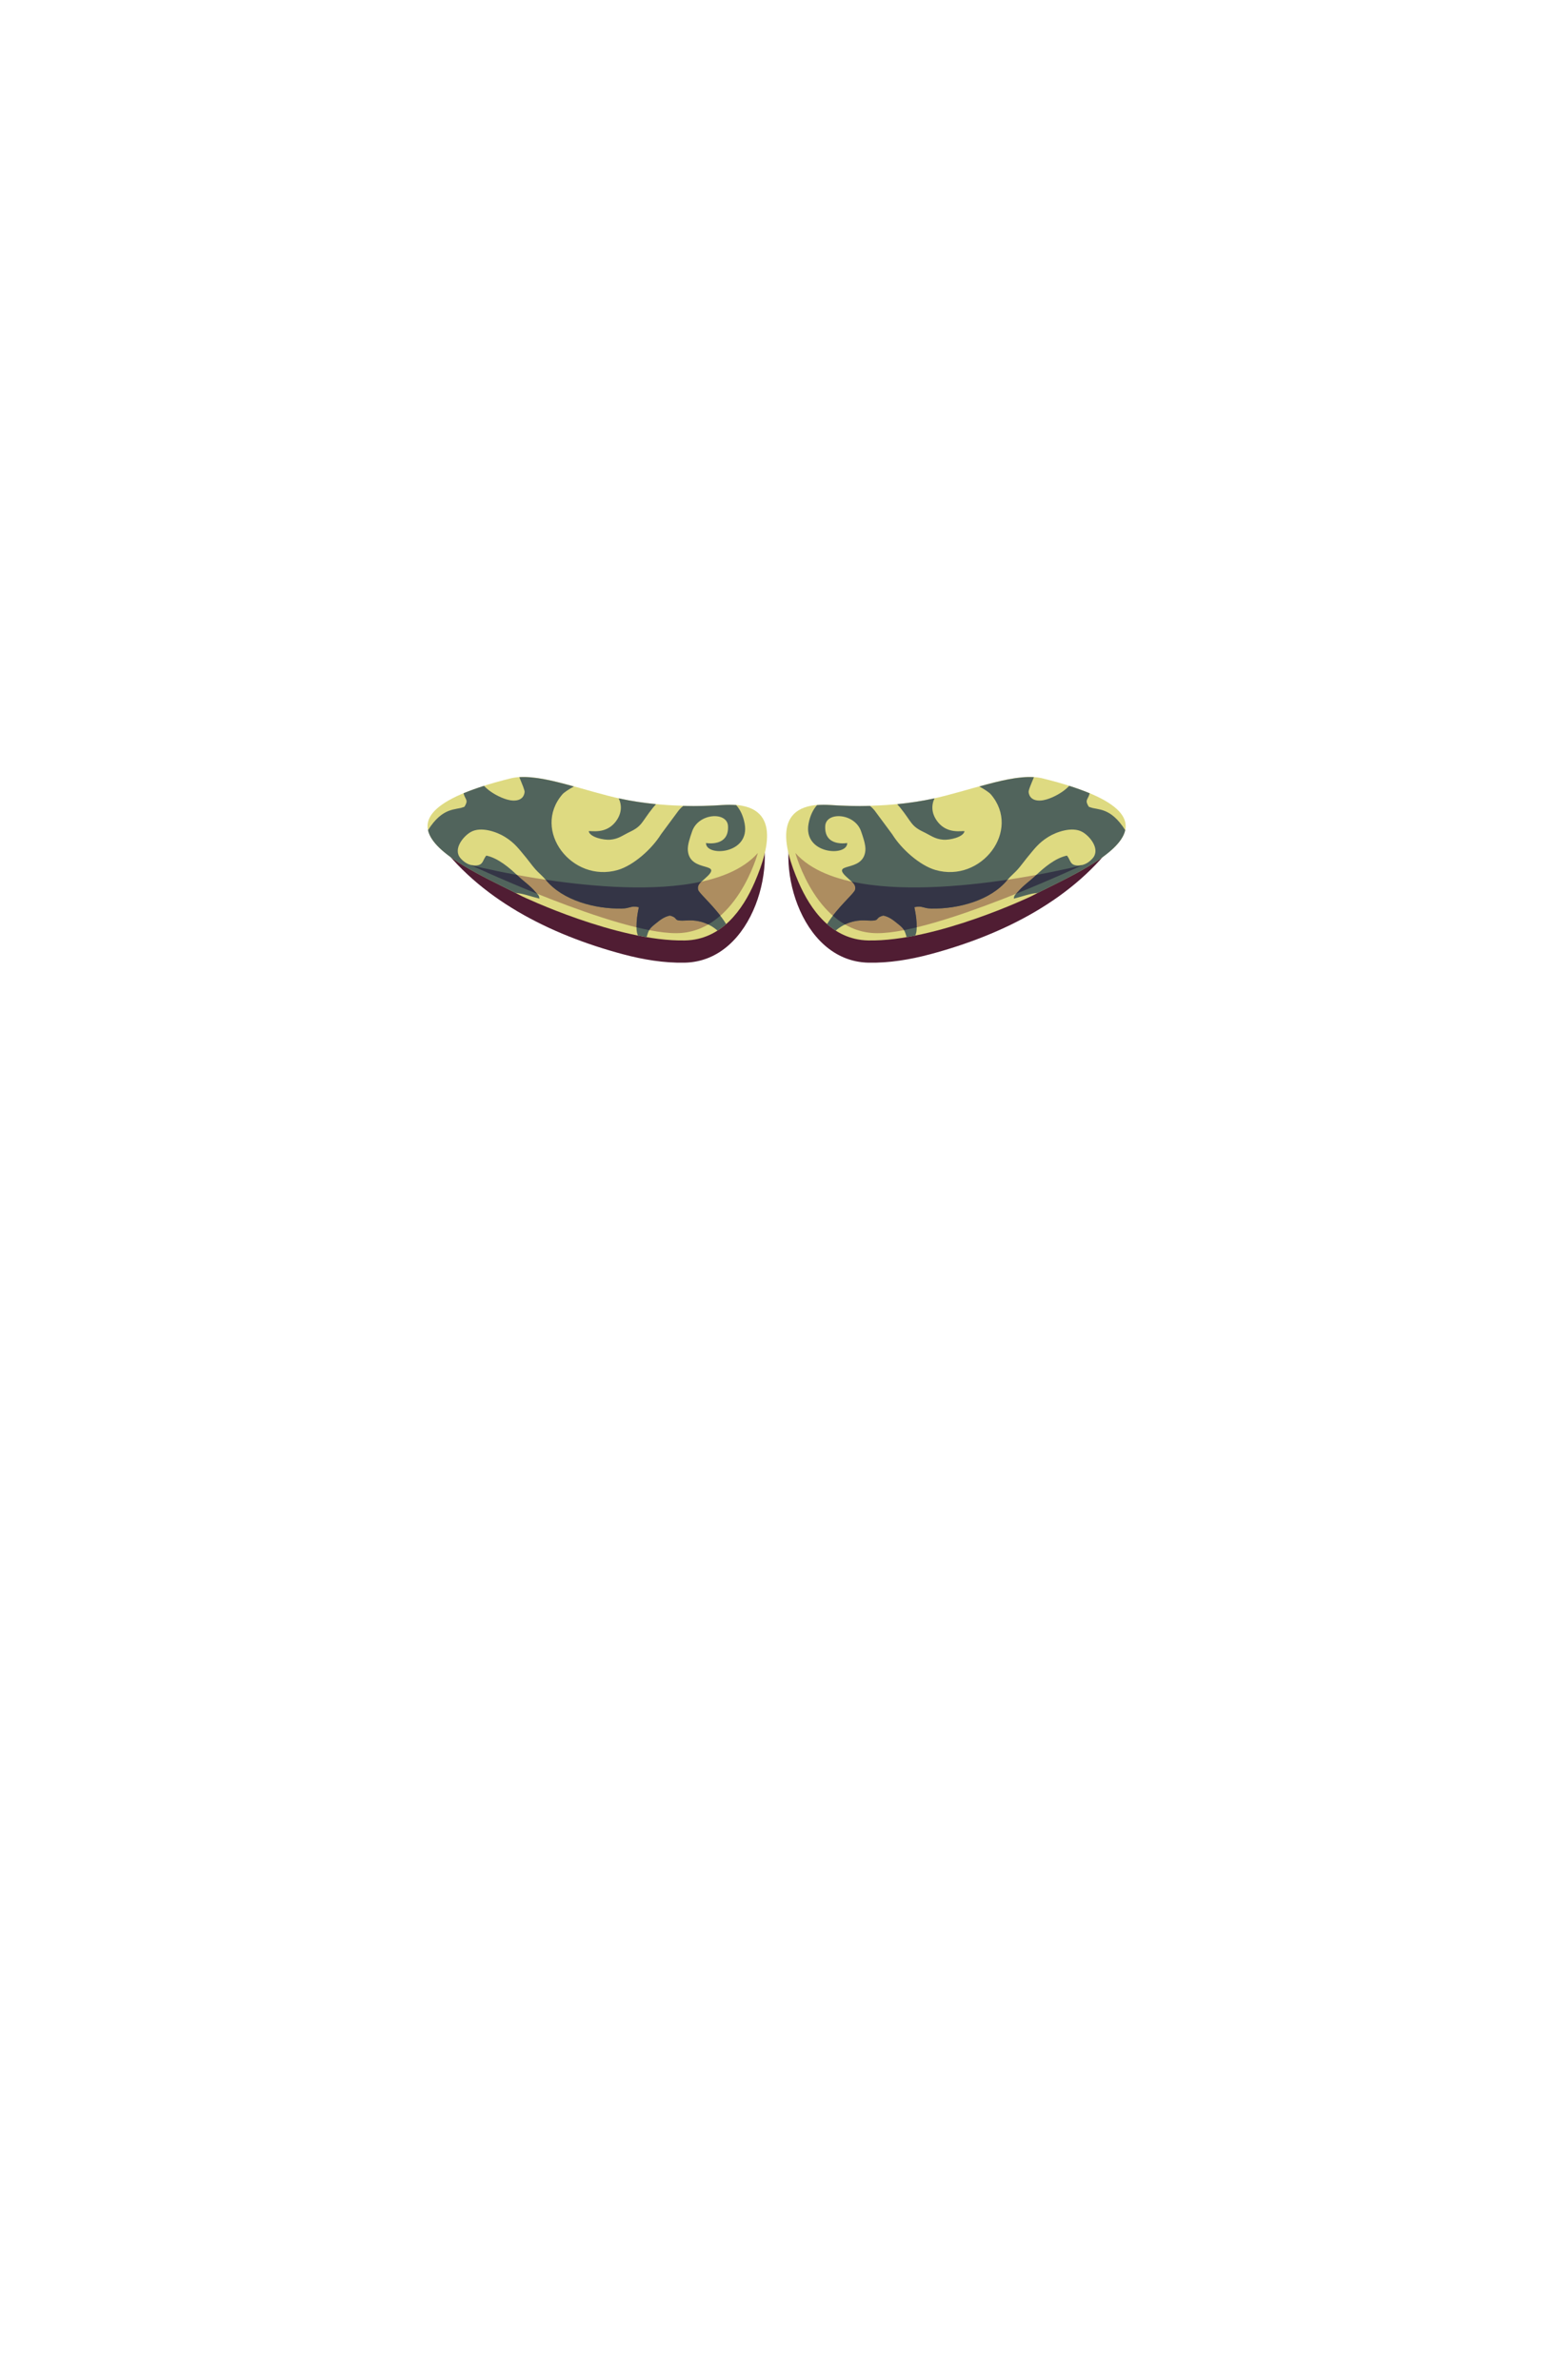 <?xml version="1.0" encoding="UTF-8"?>
<!DOCTYPE svg PUBLIC "-//W3C//DTD SVG 1.1//EN" "http://www.w3.org/Graphics/SVG/1.1/DTD/svg11.dtd">
<!-- Creator: CorelDRAW 2020 (64-Bit) -->
<svg xmlns="http://www.w3.org/2000/svg" xml:space="preserve" width="129.436mm" height="197.989mm" version="1.1" style="shape-rendering:geometricPrecision; text-rendering:geometricPrecision; image-rendering:optimizeQuality; fill-rule:evenodd; clip-rule:evenodd"
viewBox="0 0 432.58 661.69"
 xmlns:xlink="http://www.w3.org/1999/xlink"
 xmlns:xodm="http://www.corel.com/coreldraw/odm/2003">
 <defs>
  <style type="text/css">
   <![CDATA[
    .fil0 {fill:none}
    .fil5 {fill:#343546}
    .fil1 {fill:#501D33}
    .fil4 {fill:#51645C}
    .fil3 {fill:#AD8D60}
    .fil2 {fill:#DEDA81}
   ]]>
  </style>
 </defs>
 <g id="Слой_x0020_1">
  <g id="_2674687292976">
   <rect id="_135982320" class="fil0" y="0" width="432.58" height="661.69"/>
   <g>
    <path id="_134589104" class="fil1" d="M173.14 265.28c5.72,1.53 11.49,2.47 17.16,2.36 19.55,-0.36 26.44,-29.04 19.96,-40.03 -0.54,-0.95 -70.41,-6.83 -89.22,5.34 12.02,16.97 31.74,26.88 52.1,32.33l0 0z"/>
    <path id="_134589032" class="fil2" d="M209.83 245.23c-3.31,7.68 -9.24,16.04 -19.41,16.23 -18.86,0.35 -45.27,-12.27 -45.27,-12.27 -13.45,-7.15 -49.93,-21.19 -3.23,-32.78 6.66,-1.65 16.3,2.03 27.1,4.82 10.81,2.8 22.05,3.21 31.92,2.55 16.28,-1.09 13.16,11.54 8.89,21.45z"/>
    <path id="_134588936" class="fil3" d="M210.69 237.14c0,0 -6.02,22.3 -22.76,22.3 -16.75,0 -57.01,-18.91 -57.01,-18.91 0,0 62.65,15.99 79.77,-3.39z"/>
    <path class="fil4" d="M144.36 216.05c0.8,1.95 1.56,3.65 1.48,4.22 -0.33,2.36 -2.7,2.65 -4.93,2 -2.04,-0.59 -4.33,-1.9 -5.65,-3.11 -0.25,-0.23 -0.48,-0.45 -0.71,-0.68 -2.14,0.68 -4.02,1.37 -5.68,2.06 0.02,0.08 0.04,0.16 0.06,0.24 0.5,1.62 1.32,1.62 0.26,3.4 -0.12,0.2 -0.36,0.21 -0.5,0.26 -2.03,0.81 -5.61,-0.12 -9.69,6.34l-0.01 0.02c1.46,6.76 15.77,13.12 24.3,17.44 2.21,0.18 3.99,0.92 6.67,1.59 -0.08,-1.02 -0.52,-1.18 -1.1,-1.86 -1.61,-1.88 -3.17,-2.84 -5.16,-4.73 -1.94,-1.84 -5.23,-4.71 -8.52,-5.37 -1.05,1.29 -0.78,2.7 -3,2.75 -1.98,0.04 -3.33,-1.07 -4.16,-2.03 -2.17,-2.52 0.78,-6.11 2.87,-7.29 2.85,-1.61 7.29,0.01 9.45,1.35 2.8,1.73 3.95,3.42 6.03,5.92 0.8,0.97 1.55,2.06 2.48,3.11 0.84,0.95 2.03,1.91 2.87,2.93 4.71,5.77 13.75,8.13 21.18,7.99 2.35,-0.04 2.46,-0.88 4.71,-0.38 -0.49,2.28 -0.66,3.86 -0.65,5.81 0.01,0.74 0.12,1.47 0.4,2.08 0.8,0.16 1.59,0.3 2.39,0.44 0.53,-1.76 0.65,-2.26 2.32,-3.6 1.43,-1.15 2.46,-2.03 4.17,-2.4 2.85,0.75 0.22,1.63 4.96,1.36 3.1,-0.18 6.06,0.86 8.28,2.82 0.85,-0.54 1.64,-1.15 2.4,-1.81 -2.83,-4.62 -7.62,-8.58 -7.79,-9.55 -0.21,-1.19 0.23,-1.69 1.79,-3.03 5.88,-5.07 -4.08,-1.39 -4.65,-7.87 -0.14,-1.55 0.63,-3.72 1.19,-5.34 1.75,-5.11 9.74,-5.56 9.97,-1.49 0.33,5.93 -6.11,4.73 -6.12,4.73 -0.06,3.89 12.39,3.16 10.74,-5.43 -0.43,-2.23 -1.26,-3.9 -2.35,-5.11 -1.11,-0.09 -2.35,-0.1 -3.73,-0.01 -3.52,0.24 -7.21,0.34 -11,0.24 -0.48,0.39 -0.89,0.8 -1.23,1.22l-4.94 6.67c-2.57,4.14 -7.67,8.66 -12.01,9.92 -12.75,3.68 -23.99,-11 -15.41,-21.02 0.48,-0.56 1.83,-1.44 3.2,-2.2 -5.76,-1.6 -10.94,-2.86 -15.19,-2.58zm27.65 5.91c0.93,1.98 0.88,4.33 -0.97,6.63 -2.66,3.3 -6.58,2.35 -7.38,2.49 0.33,1.69 4.15,2.51 5.94,2.37 2.39,-0.2 3.51,-1.22 5.52,-2.18 3.48,-1.66 3.19,-2.69 6.39,-6.69 0.2,-0.25 0.5,-0.6 0.87,-1.01 -3.44,-0.34 -6.92,-0.86 -10.36,-1.61z"/>
    <path class="fil5" d="M149.33 248.48c-0.14,-0.15 -0.31,-0.31 -0.48,-0.51 -1.61,-1.88 -3.17,-2.84 -5.16,-4.73l-0 -0c-7.68,-1.41 -12.78,-2.71 -12.78,-2.71 0,0 8.04,3.77 18.42,7.95zm2.35 -3.91l0.03 0.03c4.71,5.77 13.75,8.13 21.18,7.99 2.35,-0.04 2.46,-0.88 4.71,-0.38 -0.47,2.2 -0.65,3.74 -0.65,5.6 1.21,0.29 2.39,0.55 3.52,0.77 0.31,-0.51 0.75,-0.97 1.59,-1.64 1.43,-1.15 2.46,-2.03 4.17,-2.4 2.85,0.75 0.22,1.63 4.96,1.36 2.01,-0.12 3.96,0.28 5.7,1.11 1.21,-0.7 2.34,-1.53 3.37,-2.44 -2.74,-3.57 -6.04,-6.42 -6.18,-7.22 -0.16,-0.92 0.07,-1.43 0.91,-2.24 -13.06,2.85 -30.09,1.44 -43.31,-0.54z"/>
   </g>
   <g>
    <path id="_134589104_0" class="fil1" d="M258.66 265.28c-5.72,1.53 -11.49,2.47 -17.16,2.36 -19.55,-0.36 -26.44,-29.04 -19.96,-40.03 0.54,-0.95 70.41,-6.83 89.22,5.34 -12.02,16.97 -31.74,26.88 -52.1,32.33l-0 0z"/>
    <path id="_134589032_1" class="fil2" d="M221.98 245.23c3.31,7.68 9.24,16.04 19.41,16.23 18.86,0.35 45.27,-12.27 45.27,-12.27 13.45,-7.15 49.93,-21.19 3.23,-32.78 -6.66,-1.65 -16.3,2.03 -27.1,4.82 -10.81,2.8 -22.05,3.21 -31.92,2.55 -16.28,-1.09 -13.16,11.54 -8.89,21.45z"/>
    <path id="_134588936_2" class="fil3" d="M221.12 237.14c0,0 6.02,22.3 22.76,22.3 16.75,0 57.01,-18.91 57.01,-18.91 0,0 -62.65,15.99 -79.77,-3.39z"/>
    <path class="fil4" d="M287.45 216.05c-0.8,1.95 -1.56,3.65 -1.48,4.22 0.33,2.36 2.7,2.65 4.93,2 2.04,-0.59 4.33,-1.9 5.65,-3.11 0.25,-0.23 0.48,-0.45 0.71,-0.68 2.14,0.68 4.02,1.37 5.68,2.06 -0.02,0.08 -0.04,0.16 -0.06,0.24 -0.5,1.62 -1.32,1.62 -0.26,3.4 0.12,0.2 0.36,0.21 0.5,0.26 2.03,0.81 5.61,-0.12 9.69,6.34l0.01 0.02c-1.46,6.76 -15.77,13.12 -24.3,17.44 -2.21,0.18 -3.99,0.92 -6.67,1.59 0.08,-1.02 0.52,-1.18 1.1,-1.86 1.61,-1.88 3.17,-2.84 5.16,-4.73 1.94,-1.84 5.23,-4.71 8.52,-5.37 1.05,1.29 0.78,2.7 3,2.75 1.98,0.04 3.33,-1.07 4.16,-2.03 2.17,-2.52 -0.78,-6.11 -2.87,-7.29 -2.85,-1.61 -7.29,0.01 -9.45,1.35 -2.8,1.73 -3.95,3.42 -6.03,5.92 -0.8,0.97 -1.55,2.06 -2.48,3.11 -0.84,0.95 -2.03,1.91 -2.87,2.93 -4.71,5.77 -13.75,8.13 -21.18,7.99 -2.35,-0.04 -2.46,-0.88 -4.71,-0.38 0.49,2.28 0.66,3.86 0.65,5.81 -0.01,0.74 -0.12,1.47 -0.4,2.08 -0.8,0.16 -1.59,0.3 -2.39,0.44 -0.53,-1.76 -0.65,-2.26 -2.32,-3.6 -1.43,-1.15 -2.46,-2.03 -4.17,-2.4 -2.85,0.75 -0.22,1.63 -4.96,1.36 -3.1,-0.18 -6.06,0.86 -8.28,2.82 -0.85,-0.54 -1.64,-1.15 -2.4,-1.81 2.83,-4.62 7.62,-8.58 7.79,-9.55 0.21,-1.19 -0.23,-1.69 -1.79,-3.03 -5.88,-5.07 4.08,-1.39 4.65,-7.87 0.14,-1.55 -0.63,-3.72 -1.19,-5.34 -1.75,-5.11 -9.74,-5.56 -9.97,-1.49 -0.33,5.93 6.11,4.73 6.12,4.73 0.06,3.89 -12.39,3.16 -10.74,-5.43 0.43,-2.23 1.26,-3.9 2.35,-5.11 1.11,-0.09 2.35,-0.1 3.73,-0.01 3.52,0.24 7.21,0.34 11,0.24 0.48,0.39 0.89,0.8 1.23,1.22l4.94 6.67c2.57,4.14 7.67,8.66 12.01,9.92 12.75,3.68 23.99,-11 15.41,-21.02 -0.48,-0.56 -1.83,-1.44 -3.2,-2.2 5.76,-1.6 10.94,-2.86 15.19,-2.58zm-27.65 5.91c-0.93,1.98 -0.88,4.33 0.97,6.63 2.66,3.3 6.58,2.35 7.38,2.49 -0.33,1.69 -4.15,2.51 -5.94,2.37 -2.39,-0.2 -3.51,-1.22 -5.52,-2.18 -3.48,-1.66 -3.19,-2.69 -6.39,-6.69 -0.2,-0.25 -0.5,-0.6 -0.87,-1.01 3.44,-0.34 6.92,-0.86 10.36,-1.61z"/>
    <path class="fil5" d="M282.47 248.48c0.14,-0.15 0.31,-0.31 0.48,-0.51 1.61,-1.88 3.17,-2.84 5.16,-4.73l0 -0c7.68,-1.41 12.78,-2.71 12.78,-2.71 0,0 -8.04,3.77 -18.42,7.95zm-2.35 -3.91l-0.03 0.03c-4.71,5.77 -13.75,8.13 -21.18,7.99 -2.35,-0.04 -2.46,-0.88 -4.71,-0.38 0.47,2.2 0.65,3.74 0.65,5.6 -1.21,0.29 -2.39,0.55 -3.52,0.77 -0.31,-0.51 -0.75,-0.97 -1.59,-1.64 -1.43,-1.15 -2.46,-2.03 -4.17,-2.4 -2.85,0.75 -0.22,1.63 -4.96,1.36 -2.01,-0.12 -3.96,0.28 -5.7,1.11 -1.21,-0.7 -2.34,-1.53 -3.37,-2.44 2.74,-3.57 6.04,-6.42 6.18,-7.22 0.16,-0.92 -0.07,-1.43 -0.91,-2.24 13.06,2.85 30.09,1.44 43.31,-0.54z"/>
   </g>
  </g>
 </g>
</svg>
